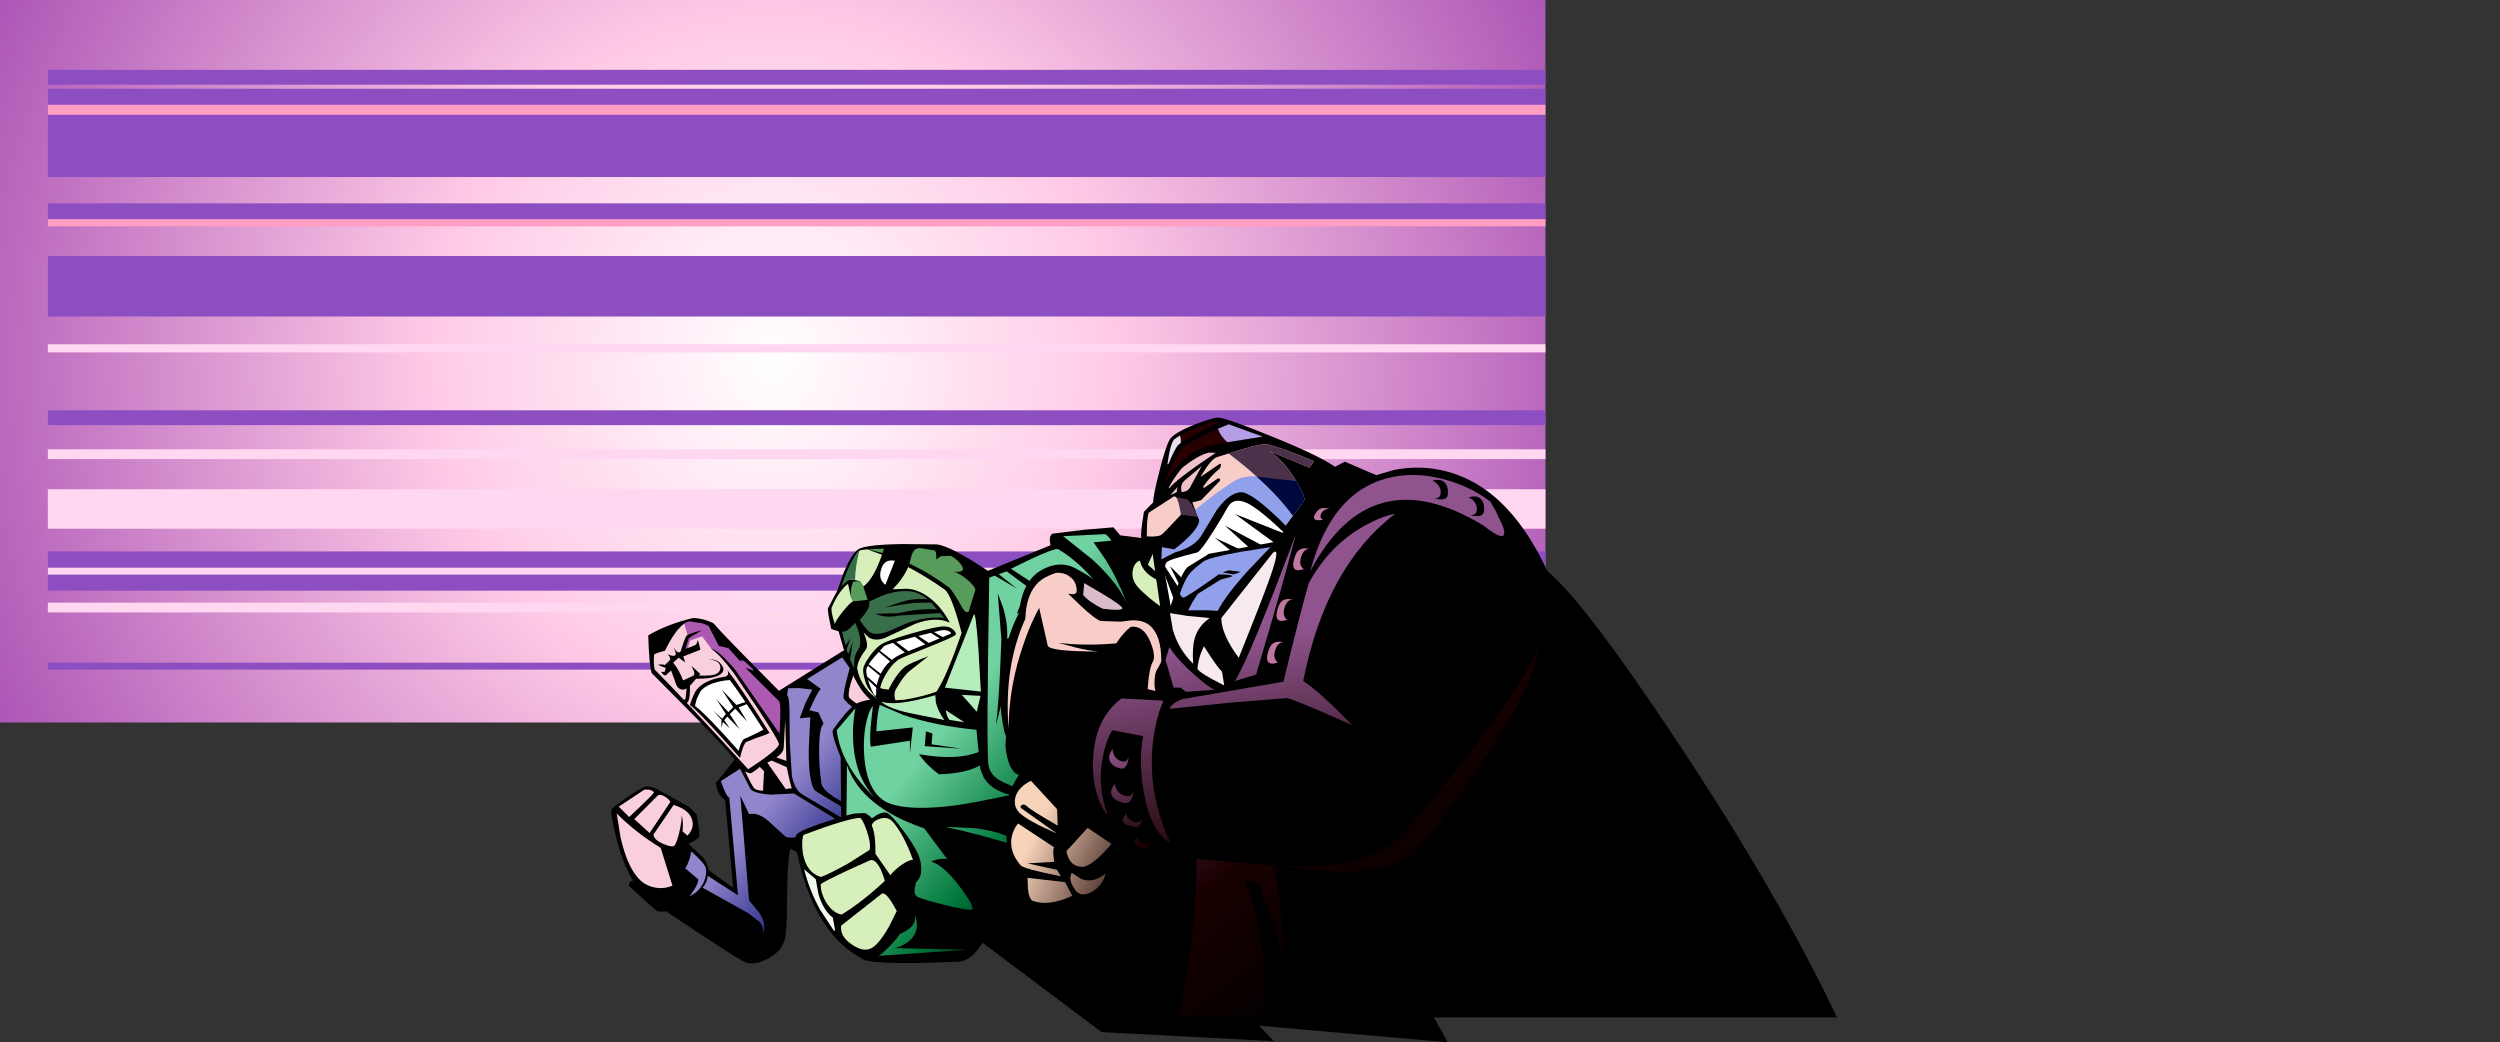 <?xml version="1.0" encoding="UTF-8" standalone="no"?>
<svg xmlns:xlink="http://www.w3.org/1999/xlink" height="217.8px" width="522.5px" xmlns="http://www.w3.org/2000/svg">
  <rect width="100%" height="100%" fill="#333333" stroke="none"/>
  <g transform="matrix(1.0, 0.0, 0.0, 1.0, 167.6, 79.5)">
    <use height="151.0" transform="matrix(1.0, 0.0, 0.0, 1.0, -167.6, -79.5)" width="323.0" xlink:href="#shape0"/>
    <use height="124.05" transform="matrix(0.713, 0.0, 0.0, 0.713, -39.853, 49.654)" width="194.3" xlink:href="#shape1"/>
    <use height="157.95" transform="matrix(0.713, 0.0, 0.0, 0.713, -1.312, 25.721)" width="191.15" xlink:href="#shape2"/>
    <use height="175.8" transform="matrix(0.713, 0.0, 0.0, 0.713, 41.42, 7.791)" width="245.3" xlink:href="#shape3"/>
  </g>
  <defs>
    <g id="shape0" transform="matrix(1.0, 0.0, 0.0, 1.0, 167.6, 79.5)">
      <path d="M155.4 71.5 L-167.6 71.5 -167.6 -79.5 155.4 -79.5 155.4 71.5" fill="url(#gradient0)" fill-rule="evenodd" stroke="none"/>
      <path d="M155.4 -42.5 L-157.6 -42.5 -157.6 -60.95 155.4 -60.95 155.4 -42.5" fill="#8d4ec2" fill-rule="evenodd" stroke="none"/>
      <path d="M155.4 43.95 L-157.6 43.95 -157.6 35.75 155.4 35.75 155.4 43.95" fill="#8d4ec2" fill-rule="evenodd" stroke="none"/>
      <path d="M155.4 31.0 L-157.6 31.0 -157.6 22.75 155.4 22.75 155.4 31.0" fill="#ffd7f0" fill-rule="evenodd" stroke="none"/>
      <path d="M155.4 -5.85 L-157.6 -5.85 -157.6 -7.55 155.4 -7.55 155.4 -5.85" fill="#ffd7f0" fill-rule="evenodd" stroke="none"/>
      <path d="M155.4 -13.35 L-157.6 -13.35 -157.6 -26.0 155.4 -26.0 155.4 -13.35" fill="#8d4ec2" fill-rule="evenodd" stroke="none"/>
      <path d="M155.4 60.45 L-157.6 60.45 -157.6 59.0 155.4 59.0 155.4 60.45" fill="#8d4ec2" fill-rule="evenodd" stroke="none"/>
      <path d="M155.4 -32.9 L-157.6 -32.9 -157.6 -37.0 155.4 -37.0 155.4 -32.9" fill="#8d4ec2" fill-rule="evenodd" stroke="none"/>
      <path d="M155.4 16.45 L-157.6 16.45 -157.6 14.4 155.4 14.4 155.4 16.45" fill="#ffd7f0" fill-rule="evenodd" stroke="none"/>
      <path d="M155.4 -55.5 L-157.6 -55.5 -157.6 -57.6 155.4 -57.6 155.4 -55.5" fill="#ff9dc2" fill-rule="evenodd" stroke="none"/>
      <path d="M155.4 48.5 L-157.6 48.5 -157.6 46.45 155.4 46.45 155.4 48.5" fill="#ffd7f0" fill-rule="evenodd" stroke="none"/>
      <path d="M155.4 40.6 L-157.6 40.6 -157.6 39.15 155.4 39.15 155.4 40.6" fill="#ffd7f0" fill-rule="evenodd" stroke="none"/>
      <path d="M155.4 -32.2 L-157.6 -32.2 -157.6 -33.7 155.4 -33.7 155.4 -32.2" fill="#ff9dc2" fill-rule="evenodd" stroke="none"/>
      <path d="M155.4 9.35 L-157.6 9.35 -157.6 6.25 155.4 6.25 155.4 9.35" fill="#8d4ec2" fill-rule="evenodd" stroke="none"/>
      <path d="M155.4 -61.8 L-157.6 -61.8 -157.6 -64.9 155.4 -64.9 155.4 -61.8" fill="#8d4ec2" fill-rule="evenodd" stroke="none"/>
    </g>
    <radialGradient cx="0" cy="0" gradientTransform="matrix(0.218, 0.0, 0.0, 0.218, -6.1, -4.0)" gradientUnits="userSpaceOnUse" id="gradient0" r="819.2" spreadMethod="pad">
      <stop offset="0.0" stop-color="#ffffff"/>
      <stop offset="0.4" stop-color="#ffcae6"/>
      <stop offset="1.0" stop-color="#ac56b6"/>
    </radialGradient>
    <g id="shape1" transform="matrix(1.0, 0.0, 0.0, 1.0, 97.15, 62.0)">
      <path d="M19.5 -46.75 Q25.9 -41.55 25.7 -40.45 25.4 -38.8 23.6 -34.8 21.5 -30.15 20.35 -29.75 L1.8 -21.85 Q23.5 -8.75 62.5 28.0 82.0 46.35 97.15 62.05 L46.6 59.4 13.15 34.3 Q-13.7 14.15 -18.6 13.0 L-32.15 10.15 Q-40.3 8.15 -44.65 5.6 -45.6 9.7 -45.6 20.5 -45.6 30.6 -46.45 32.8 -47.65 36.15 -51.7 38.1 -55.65 40.05 -58.3 38.7 -61.75 36.95 -81.05 24.0 -83.6 24.25 -84.05 23.7 L-92.0 16.55 Q-91.95 15.1 -90.7 15.0 -93.85 10.0 -95.8 1.95 -97.55 -5.0 -97.0 -5.9 -96.6 -6.6 -92.4 -9.5 -87.85 -12.6 -86.65 -12.6 -85.55 -12.65 -84.05 -12.0 L-74.3 -6.6 -72.1 -4.4 -71.6 -1.35 Q-71.15 1.8 -71.4 2.2 -71.8 2.9 -74.5 4.2 L-70.15 8.3 Q-69.25 9.3 -68.55 11.95 L-61.4 17.1 -63.75 -8.55 Q-66.15 -10.25 -66.45 -13.8 -65.85 -14.2 -63.8 -16.9 L-61.0 -20.45 Q-63.25 -23.55 -73.0 -33.45 L-85.3 -45.85 Q-86.05 -48.2 -86.3 -56.9 -80.7 -60.2 -73.1 -62.0 -69.95 -61.85 -67.2 -60.45 -64.2 -56.95 -48.0 -40.65 L-29.15 -52.4 Q-28.7 -52.5 -26.9 -51.2 L-25.2 -49.9 Q-22.8 -57.95 -20.1 -58.85 -18.4 -59.4 -10.2 -57.05 L-2.25 -54.55 11.25 -52.2 Q13.1 -52.0 19.5 -46.75" fill="#000000" fill-rule="evenodd" stroke="none"/>
      <path d="M-67.75 -52.9 L-67.65 -52.8 Q-65.25 -51.2 -61.2 -45.8 L-54.0 -35.15 Q-48.0 -26.0 -48.0 -25.05 -47.85 -23.65 -57.0 -17.65 -76.15 -38.6 -84.4 -46.85 -84.8 -48.4 -84.6 -51.15 -84.6 -51.45 -83.0 -51.95 L-81.4 -52.4 Q-78.55 -58.3 -75.75 -60.35 L-72.95 -59.5 Q-70.0 -58.5 -69.4 -57.6 L-67.75 -52.9" fill="#f9cedd" fill-rule="evenodd" stroke="none"/>
      <path d="M-19.15 -57.35 Q-19.75 -53.75 -11.35 -54.4 -18.65 -43.65 -19.4 -43.0 -19.9 -42.55 -22.2 -44.6 -24.6 -46.6 -24.4 -47.35 -24.2 -48.35 -19.15 -57.35" fill="#f9cedd" fill-rule="evenodd" stroke="none"/>
      <path d="M-7.7 -49.0 L-4.15 -47.25 Q-4.35 -46.8 -13.45 -37.15 -14.25 -36.55 -16.2 -38.05 -18.1 -39.6 -17.8 -40.6 -17.4 -41.9 -10.95 -52.55 -11.35 -50.75 -7.7 -49.0" fill="#f9cedd" fill-rule="evenodd" stroke="none"/>
      <path d="M-3.0 -45.5 Q-4.0 -42.85 1.15 -38.4 -8.1 -32.6 -10.15 -32.4 -11.45 -32.25 -12.35 -33.7 -13.1 -35.0 -12.85 -35.6 L-3.0 -45.5" fill="#f9cedd" fill-rule="evenodd" stroke="none"/>
      <path d="M10.25 -51.05 L15.6 -48.0 22.2 -43.35 Q20.85 -44.15 13.85 -44.6 7.2 -45.0 6.95 -45.5 L-0.1 -53.0 10.25 -51.05" fill="url(#gradient1)" fill-rule="evenodd" stroke="none"/>
      <path d="M-27.4 -38.7 Q-27.85 -39.45 -27.0 -42.7 L-26.0 -45.75 Q-25.4 -44.25 -23.0 -42.45 -20.55 -40.65 -19.2 -40.8 -19.5 -37.95 -15.6 -34.4 -17.0 -31.4 -17.6 -31.95 -26.6 -37.5 -27.4 -38.7" fill="#f9cedd" fill-rule="evenodd" stroke="none"/>
      <path d="M-27.25 -47.3 L-28.25 -43.5 Q-29.2 -39.5 -29.05 -38.6 -28.8 -37.1 -20.2 -31.6 -19.6 -31.2 -18.35 -26.8 -16.85 -21.75 -16.55 -17.25 -15.55 -3.85 -25.4 -5.7 L-31.85 -9.5 Q-34.95 -11.55 -35.5 -13.3 -36.3 -18.45 -36.2 -24.05 -36.1 -30.15 -34.9 -31.0 L-36.4 -34.3 -39.05 -34.95 Q-36.6 -40.55 -35.7 -41.2 L-39.75 -44.1 -29.45 -50.45 -27.25 -47.3" fill="url(#gradient2)" fill-rule="evenodd" stroke="none"/>
      <path d="M-38.2 -41.0 L-40.25 -37.0 -41.9 -32.6 -38.8 -32.9 -39.25 -23.65 Q-39.35 -13.9 -37.45 -11.4 -29.95 -6.6 -6.5 6.45 L-3.75 12.0 Q-22.2 1.0 -40.75 -10.05 -43.4 -11.4 -44.2 -15.8 L-44.8 -25.15 -44.9 -34.45 Q-44.9 -38.8 -45.6 -39.35 L-45.3 -41.4 -42.0 -41.45 -38.2 -41.0" fill="url(#gradient3)" fill-rule="evenodd" stroke="none"/>
      <path d="M-65.0 -14.2 L-59.4 -17.8 -56.35 -11.9 Q-55.4 -10.6 -50.5 -10.2 L-43.6 -10.55 -29.35 -1.85 Q-31.15 -0.15 -37.6 1.4 -43.85 2.8 -45.95 2.2 L-50.4 -1.85 Q-53.75 -5.15 -56.75 -4.5 L-59.3 -9.85 -56.75 20.8 -53.8 24.35 Q-51.6 27.7 -52.55 30.55 -52.35 28.6 -53.65 27.15 L-56.95 24.55 -70.4 17.05 Q-69.45 16.0 -69.05 14.7 L-68.85 13.6 -60.0 19.3 -62.55 -9.35 Q-63.55 -9.75 -65.0 -14.2" fill="url(#gradient4)" fill-rule="evenodd" stroke="none"/>
      <path d="M-48.75 -21.1 Q-46.8 -22.4 -46.6 -23.85 L-46.15 -32.1 -45.8 -20.1 -48.75 -21.1" fill="#f9cedd" fill-rule="evenodd" stroke="none"/>
      <path d="M-50.15 -20.2 L-45.7 -18.25 Q-44.6 -12.8 -44.2 -12.1 L-46.0 -11.85 -51.4 -19.6 -50.15 -20.2" fill="#f9cedd" fill-rule="evenodd" stroke="none"/>
      <path d="M-53.6 -18.35 L-52.35 -17.1 -52.65 -11.35 Q-54.5 -11.45 -55.15 -12.0 -55.8 -12.55 -57.9 -17.05 -56.95 -16.5 -56.4 -16.45 -55.95 -16.4 -53.6 -18.35" fill="#f9cedd" fill-rule="evenodd" stroke="none"/>
      <path d="M-84.6 -10.85 Q-85.35 -9.75 -91.9 -3.65 L-94.95 -6.7 -87.4 -11.7 -85.95 -11.65 Q-84.95 -11.4 -84.6 -10.85" fill="#f9cedd" fill-rule="evenodd" stroke="none"/>
      <path d="M-83.45 -10.0 Q-82.6 -10.4 -81.35 -9.6 -80.25 -8.9 -79.8 -8.1 L-85.9 1.05 -90.4 -3.05 -83.45 -10.0" fill="#f9cedd" fill-rule="evenodd" stroke="none"/>
      <path d="M-82.4 4.0 Q-84.8 2.8 -84.75 1.45 L-78.85 -7.2 Q-74.1 -5.7 -73.4 -2.65 -72.8 -0.3 -74.8 1.8 L-76.25 0.55 Q-75.95 -2.3 -76.5 -4.2 -76.4 -2.5 -77.25 1.05 -78.2 4.9 -79.0 4.95 -80.2 5.05 -82.4 4.0" fill="#f9cedd" fill-rule="evenodd" stroke="none"/>
      <path d="M-82.65 5.4 L-79.2 16.45 Q-81.7 17.55 -84.45 17.0 -87.55 16.4 -89.6 13.85 -92.6 10.2 -94.4 2.4 L-95.55 -4.7 Q-90.1 0.8 -82.65 5.4" fill="#f9cedd" fill-rule="evenodd" stroke="none"/>
      <path d="M-73.7 6.4 L-71.65 8.35 Q-69.55 10.4 -69.4 11.4 -69.1 13.2 -69.95 15.25 -71.2 18.2 -74.2 19.6 -71.75 16.4 -71.6 14.65 L-75.45 11.4 Q-74.0 8.95 -73.7 6.4" fill="url(#gradient5)" fill-rule="evenodd" stroke="none"/>
      <path d="M-75.95 -52.45 L-74.6 -56.4 -75.75 -60.35 Q-74.85 -61.0 -74.05 -61.0 L-70.15 -60.35 -68.6 -59.65 -65.6 -53.8 -62.8 -53.15 -59.4 -49.4 -59.05 -49.6 -58.2 -49.4 Q-54.8 -46.4 -55.5 -46.6 L-57.8 -47.4 -48.0 -37.65 Q-47.45 -37.2 -47.6 -32.6 L-47.8 -28.05 -59.85 -45.4 Q-60.45 -46.6 -63.15 -49.4 -66.25 -52.7 -67.75 -52.9 L-70.5 -56.6 -74.0 -55.4 -74.85 -52.65 -75.95 -52.45" fill="#ac59b2" fill-rule="evenodd" stroke="none"/>
      <path d="M-78.45 -52.4 L-78.95 -53.45 Q-77.55 -51.2 -76.8 -52.2 -75.6 -56.15 -75.05 -56.8 -74.7 -57.2 -72.6 -57.85 L-70.6 -58.4 -74.4 -56.1 -75.4 -52.95 Q-73.35 -53.65 -72.65 -54.0 -72.2 -54.15 -71.95 -54.9 L-71.75 -55.6 -71.0 -52.7 -76.05 -50.7 -75.45 -49.0 -77.4 -50.35 -79.0 -48.9 Q-77.25 -46.8 -76.1 -43.7 L-73.15 -45.05 Q-72.5 -45.2 -73.0 -46.6 L-73.65 -47.95 -71.05 -45.6 -74.0 -42.2 -74.65 -41.6 Q-75.5 -40.95 -76.2 -41.0 -77.4 -41.05 -78.0 -42.2 L-79.6 -46.6 -81.2 -45.15 Q-81.75 -45.0 -82.55 -46.2 L-81.5 -46.2 -81.15 -47.35 Q-82.95 -47.95 -83.4 -48.3 L-82.2 -48.4 -81.4 -48.2 -80.0 -49.6 Q-79.65 -50.0 -80.1 -50.7 L-80.6 -51.35 Q-78.9 -50.6 -78.4 -51.05 -78.05 -51.35 -78.45 -52.4" fill="#000000" fill-rule="evenodd" stroke="none"/>
      <path d="M-71.8 -45.15 Q-67.4 -44.9 -66.2 -45.7 -64.95 -46.45 -65.2 -47.9 -65.6 -49.6 -68.5 -49.85 -66.0 -50.0 -64.8 -48.25 -63.55 -46.55 -65.2 -45.45 -67.25 -44.05 -72.85 -44.2 L-71.8 -45.15" fill="#000000" fill-rule="evenodd" stroke="none"/>
      <path d="M-74.1 -42.9 Q-73.9 -37.0 -75.25 -37.05 -76.6 -37.15 -78.0 -39.75 -75.75 -37.25 -75.35 -38.4 L-75.0 -41.95 -74.1 -42.9" fill="#000000" fill-rule="evenodd" stroke="none"/>
      <path d="M-74.1 -36.5 Q-72.9 -40.0 -72.1 -41.0 -69.75 -43.9 -64.0 -44.75 -62.4 -45.0 -63.1 -46.7 -59.25 -41.85 -50.75 -28.3 -51.85 -27.7 -54.7 -26.8 L-57.6 -25.65 Q-58.5 -24.85 -59.4 -21.0 L-65.55 -27.85 Q-72.05 -35.0 -74.1 -36.5" fill="#000000" fill-rule="evenodd" stroke="none"/>
      <path d="M-72.6 -36.2 L-72.1 -38.2 -71.1 -40.35 Q-69.25 -42.9 -63.6 -43.7 L-62.4 -43.8 Q-59.65 -40.35 -52.55 -29.25 -54.8 -28.0 -58.25 -26.5 -59.15 -25.75 -59.8 -23.05 -69.35 -33.85 -72.6 -36.2" fill="#ffffff" fill-rule="evenodd" stroke="none"/>
      <path d="M-60.8 -35.4 L-62.4 -33.8 -59.5 -29.4 -63.15 -33.1 -64.0 -32.0 -62.35 -29.6 -64.4 -31.5 -64.85 -29.8 -64.85 -32.2 -67.25 -34.8 -64.65 -32.5 -63.55 -33.85 -66.35 -38.2 -62.8 -34.4 -61.4 -35.85 -64.75 -41.0 -60.45 -36.5 -57.25 -37.55 -57.0 -36.9 -59.8 -35.8 -57.35 -31.65 -60.8 -35.4" fill="#000000" fill-rule="evenodd" stroke="none"/>
    </g>
    <linearGradient gradientTransform="matrix(0.025, 0.02, -0.02, 0.025, 9.25, -39.2)" gradientUnits="userSpaceOnUse" id="gradient1" spreadMethod="pad" x1="-819.2" x2="819.2">
      <stop offset="0.0" stop-color="#9185cc"/>
      <stop offset="0.584" stop-color="#111977"/>
      <stop offset="1.0" stop-color="#00002a"/>
    </linearGradient>
    <linearGradient gradientTransform="matrix(0.025, 0.02, -0.02, 0.025, -16.15, -8.4)" gradientUnits="userSpaceOnUse" id="gradient2" spreadMethod="pad" x1="-819.2" x2="819.2">
      <stop offset="0.0" stop-color="#9185cc"/>
      <stop offset="0.584" stop-color="#111977"/>
      <stop offset="1.0" stop-color="#00002a"/>
    </linearGradient>
    <linearGradient gradientTransform="matrix(0.025, 0.02, -0.02, 0.025, -22.0, -1.4)" gradientUnits="userSpaceOnUse" id="gradient3" spreadMethod="pad" x1="-819.2" x2="819.2">
      <stop offset="0.0" stop-color="#9185cc"/>
      <stop offset="0.584" stop-color="#111977"/>
      <stop offset="1.0" stop-color="#00002a"/>
    </linearGradient>
    <linearGradient gradientTransform="matrix(0.025, 0.02, -0.02, 0.025, -42.4, 23.35)" gradientUnits="userSpaceOnUse" id="gradient4" spreadMethod="pad" x1="-819.2" x2="819.2">
      <stop offset="0.0" stop-color="#9185cc"/>
      <stop offset="0.584" stop-color="#111977"/>
      <stop offset="1.0" stop-color="#00002a"/>
    </linearGradient>
    <linearGradient gradientTransform="matrix(0.025, 0.02, -0.02, 0.025, -54.85, 38.4)" gradientUnits="userSpaceOnUse" id="gradient5" spreadMethod="pad" x1="-819.2" x2="819.2">
      <stop offset="0.0" stop-color="#9185cc"/>
      <stop offset="0.584" stop-color="#111977"/>
      <stop offset="1.0" stop-color="#00002a"/>
    </linearGradient>
    <g id="shape2" transform="matrix(1.0, 0.0, 0.0, 1.0, 95.55, 78.95)">
      <path d="M79.8 52.1 Q89.75 68.2 95.6 79.0 L35.35 73.7 Q14.15 49.7 4.0 39.2 -2.35 32.65 -26.9 24.9 -34.6 22.5 -43.2 20.2 L-50.25 18.45 -44.9 27.6 Q-39.45 37.85 -38.9 43.55 -38.6 46.65 -41.25 50.6 -44.05 54.75 -47.3 55.35 -74.7 56.6 -76.45 54.25 -86.75 48.7 -92.25 33.8 -94.1 28.7 -95.05 23.6 -95.75 19.35 -95.45 18.4 -95.05 17.2 -88.55 15.0 L-82.2 12.95 -82.35 -4.55 -83.75 -8.2 Q-85.05 -12.0 -84.6 -12.6 -80.55 -18.35 -78.1 -20.05 -76.9 -20.9 -73.7 -21.45 -77.6 -24.75 -80.65 -33.4 L-82.95 -41.45 -85.1 -42.15 Q-86.2 -47.15 -86.1 -48.15 L-83.25 -53.6 -81.45 -58.75 Q-79.15 -64.15 -77.2 -65.5 -75.25 -66.85 -64.55 -67.05 L-54.25 -66.95 Q-50.3 -66.6 -39.2 -59.2 L-20.85 -66.7 -21.05 -68.15 Q-21.05 -69.7 -20.25 -70.1 L-10.85 -71.25 -2.4 -71.95 -0.4 -69.6 7.6 -68.6 10.9 -73.2 Q14.3 -77.9 15.15 -78.25 20.5 -80.5 33.1 -75.7 59.45 -62.55 61.1 -58.75 62.55 -55.35 57.75 -46.05 52.55 -35.95 45.5 -32.35 L27.55 -31.7 13.6 -30.7 23.9 -21.95 Q35.05 -12.0 39.5 -6.3 59.95 19.95 79.8 52.1" fill="#000000" fill-rule="evenodd" stroke="none"/>
      <path d="M15.4 -76.0 L21.0 -75.85 Q25.0 -73.95 26.45 -70.15 20.9 -60.05 17.15 -57.2 14.9 -55.4 11.05 -58.0 L7.7 -61.0 10.75 -67.75 Q14.05 -74.8 15.4 -76.0" fill="#d7f0bb" fill-rule="evenodd" stroke="none"/>
      <path d="M33.4 -65.7 Q36.2 -62.15 35.0 -58.8 30.3 -54.0 25.95 -50.25 24.95 -49.45 21.85 -51.85 18.75 -54.3 19.25 -55.55 19.8 -57.0 23.15 -62.15 26.7 -67.55 27.75 -68.3 30.65 -69.2 33.4 -65.7" fill="#d7f0bb" fill-rule="evenodd" stroke="none"/>
      <path d="M36.35 -57.0 Q38.4 -57.45 40.95 -53.5 43.45 -49.6 42.5 -48.8 41.35 -47.85 38.1 -46.2 34.05 -44.2 31.25 -43.65 28.55 -44.2 27.75 -46.85 L27.55 -49.4 36.35 -57.0" fill="#d7f0bb" fill-rule="evenodd" stroke="none"/>
      <path d="M5.35 -62.2 Q6.35 -57.95 11.9 -55.9 14.65 -54.9 17.2 -54.75 L18.35 -51.2 Q17.3 -50.8 16.6 -48.15 L16.15 -45.5 Q9.15 -50.0 5.35 -53.8 2.75 -56.35 3.25 -59.2 3.65 -61.6 5.35 -62.2" fill="#d7f0bb" fill-rule="evenodd" stroke="none"/>
      <path d="M-8.2 -67.55 L-4.65 -62.4 Q-1.05 -56.6 1.55 -49.65 -1.05 -55.6 -8.6 -62.55 L-17.15 -69.35 -4.8 -69.95 Q-3.85 -69.4 -3.0 -68.05 L-8.2 -67.55" fill="url(#gradient6)" fill-rule="evenodd" stroke="none"/>
      <path d="M-23.85 -54.2 L-32.45 -59.8 -26.5 -62.7 Q-20.25 -65.6 -18.7 -65.6 -8.75 -59.8 0.0 -45.1 4.4 -37.8 6.8 -31.6 L11.55 -28.2 Q17.25 -24.0 22.2 -19.9 38.0 -6.8 40.1 0.6 37.95 -3.3 24.85 -13.8 12.25 -24.0 10.35 -24.15 12.05 -19.8 10.05 -9.9 9.6 -23.8 1.6 -38.25 -0.9 -42.85 -3.8 -46.7 -6.25 -50.0 -6.1 -49.4 L-1.35 -39.4 -4.15 -41.15 -1.85 -35.3 Q0.55 -28.2 1.0 -21.85 2.35 -1.6 -16.65 3.5 -27.25 0.65 -29.35 -2.45 -30.1 -3.55 -30.0 -5.05 -29.7 -6.7 -29.7 -7.5 -29.65 -9.15 -23.35 -29.0 -17.15 -48.3 -17.45 -48.7 -17.9 -49.2 -20.35 -50.1 L-22.7 -50.9 -26.5 -49.5 -23.85 -54.2" fill="url(#gradient7)" fill-rule="evenodd" stroke="none"/>
      <path d="M-53.55 0.45 Q-45.65 0.2 -41.5 -2.15 L-41.4 -1.05 -40.4 1.4 Q-38.15 5.2 -32.45 6.5 -44.25 8.95 -47.95 9.45 -61.45 11.3 -67.85 9.05 -74.6 6.6 -75.45 -5.0 -75.8 -9.6 -75.05 -13.8 -74.25 -18.0 -72.9 -19.65 L-73.55 -13.6 Q-73.9 -8.5 -73.45 -7.65 L-62.05 -9.4 -62.05 -5.7 -61.2 -13.3 -71.9 -12.15 Q-71.65 -17.35 -70.9 -19.9 L-64.1 -17.0 Q-54.85 -13.8 -42.55 -12.6 L-41.9 -6.1 Q-48.25 -3.5 -59.4 -5.45 -57.25 -2.3 -53.55 0.45" fill="url(#gradient8)" fill-rule="evenodd" stroke="none"/>
      <path d="M-6.45 30.15 Q-31.35 20.2 -51.7 15.85 L-42.75 16.25 Q-37.15 17.05 -34.0 18.4 L-6.45 30.15" fill="url(#gradient9)" fill-rule="evenodd" stroke="none"/>
      <path d="M-93.1 18.15 Q-80.85 13.55 -76.8 13.2 -76.05 13.25 -74.8 16.7 -73.45 20.4 -73.85 22.6 L-80.1 26.55 Q-85.75 29.7 -88.15 30.55 -92.35 29.3 -93.4 23.75 -93.7 21.8 -93.6 19.95 -93.45 18.25 -93.1 18.15" fill="#d7f0bb" fill-rule="evenodd" stroke="none"/>
      <path d="M-73.65 25.6 Q-72.05 25.3 -70.55 28.45 -69.85 30.05 -69.4 31.7 -76.2 38.0 -82.05 41.55 -84.45 41.2 -86.4 38.3 -88.25 35.4 -88.2 32.65 -87.5 32.0 -80.5 28.7 L-73.65 25.6" fill="#d7f0bb" fill-rule="evenodd" stroke="none"/>
      <path d="M-72.75 51.05 Q-75.25 52.9 -78.9 50.45 -82.65 48.0 -82.2 44.8 L-70.25 35.4 Q-69.25 35.05 -67.5 37.75 L-65.9 40.5 -68.05 44.85 Q-70.65 49.5 -72.75 51.05" fill="#d7f0bb" fill-rule="evenodd" stroke="none"/>
      <path d="M-93.05 28.3 L-89.65 31.2 -88.85 35.6 Q-87.4 40.4 -84.65 42.45 L-84.1 45.55 Q-83.85 47.0 -84.6 45.9 L-88.35 40.2 Q-91.5 34.55 -93.05 28.3" fill="#f2f9ee" fill-rule="evenodd" stroke="none"/>
      <path d="M-72.15 23.75 Q-72.1 17.7 -73.25 15.45 -72.9 14.1 -70.8 13.45 -68.45 12.7 -66.9 14.55 -63.7 18.4 -61.15 25.55 -62.25 25.45 -64.35 26.9 -66.4 28.3 -67.8 30.0 L-72.15 23.75" fill="#d7f0bb" fill-rule="evenodd" stroke="none"/>
      <path d="M-68.8 11.75 Q-69.8 11.35 -71.6 12.3 L-73.2 13.35 Q-73.95 12.45 -75.2 11.8 L-78.4 11.95 -80.65 12.5 -80.5 -2.2 Q-76.3 10.0 -57.85 16.3 L-51.15 25.25 -52.65 25.2 Q-54.4 25.35 -55.8 26.0 -52.1 27.2 -47.45 33.35 -43.15 39.05 -43.75 40.0 -44.1 40.6 -51.25 38.9 -57.85 37.25 -59.65 36.45 -60.85 36.0 -60.65 34.0 L-60.25 32.1 Q-58.05 30.15 -59.0 25.8 -59.65 22.8 -63.65 17.4 -67.4 12.3 -68.8 11.75" fill="url(#gradient10)" fill-rule="evenodd" stroke="none"/>
      <path d="M-78.05 -18.9 L-78.5 -15.9 Q-78.9 -12.15 -78.65 -8.55 -77.9 1.6 -72.15 7.5 -82.35 -2.2 -83.5 -12.5 L-78.05 -18.9" fill="url(#gradient11)" fill-rule="evenodd" stroke="none"/>
      <path d="M-66.55 51.4 L-44.95 51.85 -71.2 53.65 Q-70.1 53.0 -67.95 50.8 -65.75 48.55 -65.05 47.3 -59.3 44.8 -60.9 41.15 -58.85 45.5 -61.45 48.5 -63.3 50.6 -66.55 51.4" fill="url(#gradient12)" fill-rule="evenodd" stroke="none"/>
      <path d="M-43.35 -46.3 Q-42.8 -47.8 -41.95 -35.95 L-41.25 -23.8 -51.8 -24.95 -43.35 -46.3" fill="#b6edbc" fill-rule="evenodd" stroke="none"/>
      <path d="M-54.6 -22.75 L-54.45 -20.65 Q-53.85 -18.1 -51.95 -15.45 L-62.35 -17.55 Q-68.8 -19.0 -70.65 -21.0 -66.85 -19.2 -54.6 -22.75" fill="#b6edbc" fill-rule="evenodd" stroke="none"/>
      <path d="M-51.55 -18.35 L-46.1 -14.8 -50.45 -15.5 Q-51.25 -16.4 -51.55 -18.35" fill="#b6edbc" fill-rule="evenodd" stroke="none"/>
      <path d="M-42.45 -17.9 L-46.85 -22.85 -41.35 -22.55 -42.45 -17.9" fill="#b6edbc" fill-rule="evenodd" stroke="none"/>
      <path d="M-70.45 -59.75 Q-69.55 -62.75 -66.45 -62.15 L-69.25 -55.1 Q-71.45 -56.8 -70.45 -59.75" fill="#ffffff" fill-rule="evenodd" stroke="none"/>
      <path d="M-55.85 -49.9 L-54.1 -47.9 Q-59.5 -48.2 -65.45 -46.8 L-72.2 -46.6 Q-69.05 -45.25 -65.1 -46.1 L-53.3 -46.8 -51.95 -45.45 Q-58.85 -46.0 -65.8 -42.6 -70.95 -40.0 -73.35 -41.0 -74.65 -41.5 -76.75 -44.8 -73.45 -48.35 -74.0 -50.2 -72.1 -51.0 -70.25 -51.9 -65.7 -53.55 -62.05 -53.2 -59.4 -52.95 -56.85 -50.85 -60.95 -51.35 -65.5 -49.75 L-69.55 -48.45 -64.95 -49.2 -60.9 -49.8 -55.85 -49.9" fill="#396e4a" fill-rule="evenodd" stroke="none"/>
      <path d="M-78.1 -44.0 Q-75.55 -38.3 -77.35 -35.85 -78.65 -34.15 -78.35 -30.55 L-79.6 -33.2 -78.75 -38.8 Q-78.9 -37.95 -80.15 -34.75 L-80.6 -36.05 -79.45 -39.55 Q-79.55 -39.2 -80.95 -37.4 L-81.95 -41.4 Q-80.55 -41.05 -78.1 -44.0" fill="#396e4a" fill-rule="evenodd" stroke="none"/>
      <path d="M24.35 -75.25 L21.7 -77.45 Q51.2 -69.65 44.95 -49.1 45.0 -51.35 42.15 -54.9 39.55 -58.2 36.85 -59.9 37.3 -62.6 35.15 -66.0 32.55 -70.0 27.95 -70.75 27.2 -72.65 24.35 -75.25" fill="#d7f0bb" fill-rule="evenodd" stroke="none"/>
      <path d="M41.15 -69.6 Q60.8 -60.35 58.9 -55.95 58.25 -54.45 55.3 -53.9 52.7 -53.45 51.35 -53.95 51.2 -56.2 46.15 -63.15 L41.15 -69.6" fill="url(#gradient13)" fill-rule="evenodd" stroke="none"/>
      <path d="M-79.4 -51.8 L-78.7 -50.25 Q-79.45 -50.05 -81.65 -47.35 -83.85 -44.6 -84.05 -43.6 -85.35 -47.45 -84.95 -48.5 -82.95 -53.25 -80.2 -55.4 L-79.4 -51.8" fill="#d7f0bb" fill-rule="evenodd" stroke="none"/>
      <path d="M-70.05 -64.4 L-74.25 -65.5 -69.65 -65.7 -70.05 -64.4" fill="#579c5a" fill-rule="evenodd" stroke="none"/>
      <path d="M-74.5 -65.5 L-70.25 -63.9 Q-72.65 -56.85 -75.7 -54.6 L-76.7 -56.15 -78.15 -56.5 Q-79.45 -56.75 -80.0 -56.5 -80.95 -56.15 -79.35 -60.6 -77.8 -65.0 -76.3 -65.3 L-74.5 -65.5" fill="#d7f0bb" fill-rule="evenodd" stroke="none"/>
      <path d="M-49.1 -58.95 Q-47.45 -58.4 -45.4 -56.75 -43.25 -55.0 -42.85 -53.65 L-44.85 -47.2 Q-45.65 -46.8 -46.45 -47.95 -49.45 -53.4 -50.65 -54.35 -56.25 -58.55 -62.2 -61.3 L-61.9 -62.4 Q-61.45 -64.9 -60.25 -65.65 L-59.15 -65.9 -54.95 -65.2 Q-54.15 -65.0 -54.35 -62.55 L-52.95 -63.5 -50.05 -63.6 Q-47.8 -62.35 -46.8 -60.65 -45.6 -58.6 -49.1 -58.95" fill="#579c5a" fill-rule="evenodd" stroke="none"/>
      <path d="M-51.85 -53.7 Q-49.85 -52.25 -46.9 -41.0 -51.25 -28.3 -54.25 -23.8 -58.65 -22.2 -63.85 -21.4 L-70.65 -21.0 Q-76.4 -24.65 -77.5 -30.5 -77.5 -32.85 -75.05 -36.0 -73.95 -37.4 -75.65 -41.1 L-74.1 -39.65 Q-72.0 -38.45 -69.25 -39.6 L-60.55 -43.65 Q-54.45 -45.9 -50.35 -44.0 -52.65 -48.4 -56.05 -51.1 -59.5 -53.8 -63.0 -53.95 L-67.1 -53.8 Q-64.0 -56.95 -62.55 -60.3 -57.15 -57.45 -51.85 -53.7" fill="#d7f0bb" fill-rule="evenodd" stroke="none"/>
      <path d="M-78.7 -50.25 L-79.4 -51.8 Q-79.4 -54.9 -78.6 -56.05 L-76.7 -56.15 -75.7 -54.6 -74.45 -50.7 -78.7 -50.25" fill="#579c5a" fill-rule="evenodd" stroke="none"/>
      <path d="M-82.15 -54.8 L-80.45 -59.2 Q-78.4 -63.8 -76.9 -65.0 -78.0 -60.8 -78.15 -56.5 -79.45 -56.75 -80.0 -56.5 L-82.15 -54.8" fill="#396e4a" fill-rule="evenodd" stroke="none"/>
      <path d="M-51.8 -42.9 Q-50.25 -42.85 -49.2 -41.8 -48.15 -40.75 -48.85 -40.3 -50.15 -39.4 -57.1 -36.65 -64.25 -33.85 -65.25 -33.25 -67.5 -31.8 -69.35 -28.45 -71.65 -24.35 -70.65 -21.0 -70.35 -20.15 -72.05 -22.05 L-74.25 -24.8 Q-74.8 -25.55 -75.3 -27.4 -75.85 -29.3 -75.75 -30.4 -75.65 -31.55 -74.1 -33.8 -72.5 -36.15 -70.85 -37.4 -69.1 -38.7 -61.55 -40.85 -54.05 -43.0 -51.8 -42.9" fill="#000000" fill-rule="evenodd" stroke="none"/>
      <path d="M-56.6 -34.2 L-61.7 -30.2 Q-63.15 -29.15 -64.75 -26.8 L-66.25 -24.35 Q-66.95 -22.7 -66.1 -20.75 -70.25 -20.65 -70.95 -20.85 -71.45 -21.0 -71.55 -22.95 -71.6 -24.95 -71.2 -25.2 -71.05 -24.85 -69.75 -24.55 L-68.3 -24.4 Q-65.8 -29.4 -63.4 -31.15 -61.9 -32.2 -56.6 -34.2" fill="#000000" fill-rule="evenodd" stroke="none"/>
      <path d="M-53.0 -41.75 Q-51.4 -42.0 -50.45 -41.4 -49.55 -40.8 -50.4 -40.65 -56.25 -38.1 -63.65 -35.2 -68.45 -33.35 -70.6 -29.05 -72.0 -26.25 -71.95 -23.65 -71.85 -21.2 -73.25 -24.25 -74.85 -27.95 -74.85 -30.05 -74.8 -31.3 -72.45 -34.0 L-69.65 -37.1 Q-69.2 -37.6 -61.45 -39.65 L-53.0 -41.75" fill="#ffffff" fill-rule="evenodd" stroke="none"/>
      <path d="M-56.45 -41.35 L-55.6 -41.6 -51.65 -39.3 -52.85 -39.05 -56.45 -41.35" fill="#000000" fill-rule="evenodd" stroke="none"/>
      <path d="M-61.45 -40.55 L-60.6 -40.8 -56.05 -37.75 -57.3 -37.45 -61.45 -40.55" fill="#000000" fill-rule="evenodd" stroke="none"/>
      <path d="M-67.65 -38.6 L-66.8 -38.9 -62.05 -35.3 -63.3 -35.05 -67.65 -38.6" fill="#000000" fill-rule="evenodd" stroke="none"/>
      <path d="M-66.6 -32.5 L-67.15 -32.05 -71.45 -35.65 -71.3 -36.15 -66.6 -32.5" fill="#000000" fill-rule="evenodd" stroke="none"/>
      <path d="M-74.9 -31.8 L-74.75 -32.25 -70.05 -28.6 -70.55 -28.2 -74.9 -31.8" fill="#000000" fill-rule="evenodd" stroke="none"/>
      <path d="M-75.25 -28.1 L-75.05 -28.6 -71.2 -25.2 -71.7 -24.75 -75.25 -28.1" fill="#000000" fill-rule="evenodd" stroke="none"/>
      <path d="M-30.8 -54.05 L-36.0 -58.2 -33.7 -59.05 -27.55 -54.5 -30.7 -46.65 -22.85 -48.95 -29.7 -27.95 Q-34.6 -11.9 -33.95 -6.9 -33.25 -1.6 -31.1 0.15 -30.7 0.45 -24.05 3.35 -4.85 11.65 11.75 23.7 L13.65 27.3 Q7.95 23.05 -2.95 17.1 -15.7 10.15 -25.8 6.4 -33.95 3.35 -36.0 2.05 -38.6 0.45 -39.05 -2.4 -39.65 -6.4 -38.8 -57.2 L-37.2 -57.8 -30.8 -54.05" fill="url(#gradient14)" fill-rule="evenodd" stroke="none"/>
      <path d="M-29.6 -42.65 L-36.8 -14.0 Q-36.05 -20.4 -35.6 -30.45 L-35.25 -39.2 -36.3 -52.6 -34.8 -48.6 Q-33.3 -43.75 -33.55 -39.3 -31.8 -39.65 -31.5 -42.8 L-29.6 -42.65" fill="#000000" fill-rule="evenodd" stroke="none"/>
      <path d="M-57.35 -12.15 L-55.45 -11.5 -55.7 -8.35 -47.0 -7.05 -57.7 -7.8 -57.35 -12.15" fill="#000000" fill-rule="evenodd" stroke="none"/>
    </g>
    <linearGradient gradientTransform="matrix(0.028, 0.023, -0.023, 0.028, 8.85, -41.05)" gradientUnits="userSpaceOnUse" id="gradient6" spreadMethod="pad" x1="-819.2" x2="819.2">
      <stop offset="0.0" stop-color="#70d2a1"/>
      <stop offset="0.584" stop-color="#00773b"/>
      <stop offset="1.0" stop-color="#000000"/>
    </linearGradient>
    <linearGradient gradientTransform="matrix(0.028, 0.023, -0.023, 0.028, -12.25, -15.1)" gradientUnits="userSpaceOnUse" id="gradient7" spreadMethod="pad" x1="-819.2" x2="819.2">
      <stop offset="0.0" stop-color="#70d2a1"/>
      <stop offset="0.584" stop-color="#00773b"/>
      <stop offset="1.0" stop-color="#000000"/>
    </linearGradient>
    <linearGradient gradientTransform="matrix(0.028, 0.023, -0.023, 0.028, -40.55, 19.85)" gradientUnits="userSpaceOnUse" id="gradient8" spreadMethod="pad" x1="-819.2" x2="819.2">
      <stop offset="0.0" stop-color="#70d2a1"/>
      <stop offset="0.584" stop-color="#00773b"/>
      <stop offset="1.0" stop-color="#000000"/>
    </linearGradient>
    <linearGradient gradientTransform="matrix(0.028, 0.023, -0.023, 0.028, -41.75, 21.4)" gradientUnits="userSpaceOnUse" id="gradient9" spreadMethod="pad" x1="-819.2" x2="819.2">
      <stop offset="0.0" stop-color="#70d2a1"/>
      <stop offset="0.584" stop-color="#00773b"/>
      <stop offset="1.0" stop-color="#000000"/>
    </linearGradient>
    <linearGradient gradientTransform="matrix(0.028, 0.023, -0.023, 0.028, -55.6, 38.4)" gradientUnits="userSpaceOnUse" id="gradient10" spreadMethod="pad" x1="-819.2" x2="819.2">
      <stop offset="0.0" stop-color="#70d2a1"/>
      <stop offset="0.584" stop-color="#00773b"/>
      <stop offset="1.0" stop-color="#000000"/>
    </linearGradient>
    <linearGradient gradientTransform="matrix(0.028, 0.023, -0.023, 0.028, -46.45, 27.15)" gradientUnits="userSpaceOnUse" id="gradient11" spreadMethod="pad" x1="-819.2" x2="819.2">
      <stop offset="0.0" stop-color="#70d2a1"/>
      <stop offset="0.584" stop-color="#00773b"/>
      <stop offset="1.0" stop-color="#000000"/>
    </linearGradient>
    <linearGradient gradientTransform="matrix(0.028, 0.023, -0.023, 0.028, -68.25, 54.0)" gradientUnits="userSpaceOnUse" id="gradient12" spreadMethod="pad" x1="-819.2" x2="819.2">
      <stop offset="0.0" stop-color="#70d2a1"/>
      <stop offset="0.584" stop-color="#00773b"/>
      <stop offset="1.0" stop-color="#000000"/>
    </linearGradient>
    <linearGradient gradientTransform="matrix(0.028, 0.023, -0.023, 0.028, 30.05, -67.15)" gradientUnits="userSpaceOnUse" id="gradient13" spreadMethod="pad" x1="-819.2" x2="819.2">
      <stop offset="0.0" stop-color="#70d2a1"/>
      <stop offset="0.584" stop-color="#00773b"/>
      <stop offset="1.0" stop-color="#000000"/>
    </linearGradient>
    <linearGradient gradientTransform="matrix(0.028, 0.023, -0.023, 0.028, -19.2, -6.5)" gradientUnits="userSpaceOnUse" id="gradient14" spreadMethod="pad" x1="-819.2" x2="819.2">
      <stop offset="0.0" stop-color="#70d2a1"/>
      <stop offset="0.584" stop-color="#00773b"/>
      <stop offset="1.0" stop-color="#000000"/>
    </linearGradient>
    <g id="shape3" transform="matrix(1.0, 0.0, 0.0, 1.0, 122.65, 87.9)">
      <path d="M122.65 87.9 L-76.45 87.9 Q-74.55 80.65 -72.85 71.25 -69.55 52.5 -70.75 41.8 L-81.2 41.45 Q-87.25 45.6 -88.2 45.6 -88.4 45.6 -89.0 47.15 L-90.6 50.5 Q-93.75 55.25 -100.2 54.45 -104.0 58.25 -113.9 55.7 -115.85 55.2 -117.2 50.05 L-118.15 44.95 Q-119.25 43.25 -120.0 40.4 -121.6 34.75 -120.0 29.4 -121.45 25.3 -119.15 20.4 -117.45 16.75 -115.9 15.7 -115.4 15.35 -118.05 10.65 -121.15 5.3 -121.4 4.15 -123.7 -6.15 -121.7 -16.85 -120.25 -24.75 -117.05 -30.8 -116.2 -40.2 -110.2 -43.4 -106.15 -45.55 -102.4 -44.5 -100.45 -43.95 -95.25 -40.55 L-89.05 -36.2 Q-87.2 -34.95 -84.3 -31.15 L-80.8 -30.7 Q-76.95 -29.5 -74.75 -25.75 L-78.3 -50.5 Q-80.8 -50.4 -81.2 -52.25 -81.5 -53.4 -81.0 -56.95 L-80.5 -60.3 -77.8 -63.05 Q-77.8 -64.95 -76.0 -72.0 -74.15 -79.4 -72.95 -81.45 -71.8 -83.4 -65.8 -85.8 -60.25 -88.0 -58.55 -87.9 -56.15 -87.75 -43.05 -82.4 -29.05 -76.75 -24.5 -73.5 L-21.6 -75.0 -12.4 -71.05 -7.25 -72.55 Q-0.9 -73.85 5.4 -72.75 25.65 -69.2 37.75 -42.95 48.65 -33.95 76.2 7.6 105.85 52.4 122.65 87.9" fill="#000000" fill-rule="evenodd" stroke="none"/>
      <path d="M21.05 -63.3 L22.5 -60.8 24.7 -56.15 Q26.8 -50.15 19.0 -56.3 -14.05 -76.35 -31.7 -42.95 -25.2 -67.55 -6.6 -70.7 0.65 -71.9 8.65 -69.5 15.65 -67.4 21.05 -63.3" fill="url(#gradient15)" fill-rule="evenodd" stroke="none"/>
      <path d="M-32.15 -39.4 Q-26.2 -50.4 -15.95 -56.15 -10.8 -59.0 -6.9 -59.7 -27.2 -44.15 -33.8 -10.7 -29.4 -7.95 -19.4 2.25 -36.2 -5.25 -38.5 -5.7 L-55.25 -4.35 -72.85 -2.55 Q-72.85 -3.5 -71.05 -4.55 L-69.25 -5.4 -39.6 -10.5 Q-33.8 -34.1 -32.15 -39.4" fill="url(#gradient16)" fill-rule="evenodd" stroke="none"/>
      <path d="M-49.55 51.35 Q-48.05 56.25 -47.0 61.25 -43.6 77.25 -45.7 87.7 -45.7 87.05 -70.3 87.7 -65.2 64.15 -65.0 41.45 L-42.1 43.4 -40.65 54.55 Q-39.3 66.8 -39.6 72.25 -40.6 65.75 -43.9 56.45 L-47.0 48.45 -50.8 47.4 -49.55 51.35" fill="url(#gradient17)" fill-rule="evenodd" stroke="none"/>
      <path d="M34.6 -18.2 Q33.85 -14.55 32.0 -9.65 29.6 -3.3 17.05 15.45 4.05 34.95 -1.5 39.8 -4.8 42.65 -11.2 44.05 -22.45 46.5 -39.65 43.4 -27.65 43.95 -20.35 42.35 -15.6 41.3 -9.8 38.25 -4.65 35.65 13.15 12.65 31.7 -11.2 35.0 -20.9 L34.6 -18.2" fill="url(#gradient18)" fill-rule="evenodd" stroke="none"/>
      <path d="M-69.65 -59.45 Q-70.65 -59.3 -71.75 -61.85 -72.85 -64.45 -71.8 -64.75 L-67.8 -63.95 Q-66.7 -63.3 -64.6 -58.8 L-69.65 -59.45" fill="#4b324a" fill-rule="evenodd" stroke="none"/>
      <path d="M-79.0 -60.1 L-71.8 -64.75 Q-70.55 -65.4 -69.65 -59.45 -74.55 -54.15 -75.4 -53.55 -75.95 -53.15 -77.85 -53.05 L-79.65 -53.1 -79.6 -56.35 Q-79.4 -59.7 -79.0 -60.1" fill="#f8cdc7" fill-rule="evenodd" stroke="none"/>
      <path d="M-58.2 -69.4 Q-58.0 -70.25 -58.85 -70.05 L-62.6 -67.5 Q-62.85 -67.35 -63.0 -67.35 -63.35 -67.35 -62.8 -68.15 -60.65 -71.1 -58.2 -73.05 -57.4 -74.95 -58.65 -74.1 L-63.95 -70.5 -62.2 -73.25 Q-60.25 -76.1 -58.85 -76.4 L-51.85 -78.6 Q-45.9 -80.4 -44.2 -80.05 -39.9 -79.05 -30.65 -75.15 L-31.95 -73.25 -43.8 -78.15 Q-39.35 -75.2 -35.95 -69.45 -32.95 -64.4 -33.6 -63.5 L-38.95 -56.3 Q-48.4 -67.1 -51.65 -67.3 -55.6 -67.55 -60.65 -61.5 L-63.4 -57.95 Q-64.4 -56.75 -64.2 -57.75 L-66.3 -63.05 -63.75 -63.7 -58.2 -69.4" fill="#f8cdc7" fill-rule="evenodd" stroke="none"/>
      <path d="M-69.45 -66.05 L-69.6 -67.25 Q-69.55 -68.65 -68.6 -69.45 L-63.55 -73.7 -66.7 -67.95 Q-67.35 -66.25 -69.45 -66.05" fill="#efc1cb" fill-rule="evenodd" stroke="none"/>
      <path d="M-45.7 -82.35 Q-58.65 -80.65 -63.95 -78.75 -67.25 -77.55 -71.35 -72.95 L-74.8 -68.55 -70.3 -77.7 Q-69.25 -79.7 -62.35 -83.0 L-55.65 -85.95 -45.7 -82.35" fill="#290000" fill-rule="evenodd" stroke="none"/>
      <path d="M-58.4 -86.6 L-64.05 -83.7 Q-69.85 -80.6 -70.55 -79.8 L-73.7 -73.45 -73.2 -76.95 Q-72.5 -80.6 -71.6 -81.55 -70.25 -82.85 -65.45 -84.85 -60.3 -87.05 -58.4 -86.6" fill="#290000" fill-rule="evenodd" stroke="none"/>
      <path d="M-56.1 -61.35 Q-54.6 -64.35 -51.2 -63.25 -47.8 -62.2 -39.6 -54.35 L-42.55 -51.4 -61.4 -48.0 -67.55 -44.2 Q-68.85 -43.3 -70.9 -37.95 L-72.65 -32.75 -74.35 -42.1 -74.35 -43.45 Q-74.3 -44.95 -73.9 -45.45 -73.25 -46.35 -64.8 -48.4 -63.7 -48.95 -60.05 -54.75 -57.05 -59.5 -56.1 -61.35" fill="#ffffff" fill-rule="evenodd" stroke="none"/>
      <path d="M-39.35 -53.95 L-41.9 -50.95 -53.8 -59.65 -39.35 -53.95" fill="#000000" fill-rule="evenodd" stroke="none"/>
      <path d="M-45.3 -50.15 L-49.55 -49.7 -56.75 -56.25 -45.3 -50.15" fill="#000000" fill-rule="evenodd" stroke="none"/>
      <path d="M-51.85 -49.05 L-54.4 -48.4 -59.7 -52.7 -51.85 -49.05" fill="#000000" fill-rule="evenodd" stroke="none"/>
      <path d="M-71.4 -33.8 L-75.4 -44.6 -75.2 -45.65 -69.9 -37.4 -71.4 -33.8" fill="#000000" fill-rule="evenodd" stroke="none"/>
      <path d="M-72.85 -44.4 L-69.0 -40.55 -69.9 -38.5 -72.85 -44.4" fill="#000000" fill-rule="evenodd" stroke="none"/>
      <path d="M-52.05 -66.05 Q-55.45 -65.9 -59.15 -60.8 L-63.55 -53.5 Q-65.55 -50.0 -71.4 -48.4 L-75.4 -46.35 -75.2 -49.95 -71.6 -49.3 Q-64.8 -54.55 -64.2 -57.75 L-65.4 -60.95 Q-55.0 -69.4 -51.85 -70.3 -47.3 -71.55 -35.8 -69.3 -32.95 -64.35 -33.6 -63.5 L-38.95 -56.3 Q-48.85 -66.15 -52.05 -66.05" fill="#90a0eb" fill-rule="evenodd" stroke="none"/>
      <path d="M-74.8 -4.95 L-76.0 -1.75 Q-77.3 2.45 -77.85 7.15 -79.55 22.25 -72.65 36.8 -78.15 34.05 -80.35 22.85 -82.2 13.2 -80.7 5.45 L-89.8 3.7 -90.8 5.65 Q-91.8 8.1 -92.4 10.85 -94.4 19.8 -91.1 28.55 -93.05 26.65 -94.3 22.4 -95.55 18.0 -95.4 13.0 -95.15 0.45 -87.05 -5.6 L-74.8 -4.95" fill="url(#gradient19)" fill-rule="evenodd" stroke="none"/>
      <path d="M-84.95 11.45 Q-85.4 15.45 -87.4 14.95 -89.4 14.45 -90.2 13.25 -91.35 11.65 -89.7 9.25 -89.45 11.8 -87.5 12.65 -85.5 13.55 -84.95 11.45" fill="url(#gradient20)" fill-rule="evenodd" stroke="none"/>
      <path d="M4.45 -64.25 Q6.6 -64.05 6.5 -66.2 6.35 -68.35 4.05 -69.45 6.8 -70.15 7.95 -68.55 8.8 -67.4 8.6 -65.35 8.35 -63.25 4.45 -64.25" fill="#000000" fill-rule="evenodd" stroke="none"/>
      <path d="M15.05 -59.35 Q17.2 -59.15 17.1 -61.35 16.95 -63.5 14.65 -64.55 17.4 -65.35 18.55 -63.75 19.4 -62.55 19.2 -60.5 18.95 -58.35 15.05 -59.35" fill="#000000" fill-rule="evenodd" stroke="none"/>
      <path d="M-39.4 -22.1 Q-41.2 -22.2 -42.0 -19.75 -42.8 -17.3 -41.2 -16.15 -44.0 -15.15 -44.35 -16.95 -44.6 -18.25 -43.55 -20.65 -42.8 -22.15 -41.0 -22.25 L-39.4 -22.1" fill="#c176a2" fill-rule="evenodd" stroke="none"/>
      <path d="M-39.25 -32.25 Q-40.05 -29.75 -38.5 -28.65 -41.25 -27.7 -41.6 -29.45 -41.8 -30.75 -40.8 -33.15 -40.05 -34.65 -38.25 -34.75 L-36.6 -34.6 Q-38.45 -34.75 -39.25 -32.25" fill="#c176a2" fill-rule="evenodd" stroke="none"/>
      <path d="M-31.75 -49.45 Q-33.6 -49.55 -34.4 -47.1 -35.2 -44.6 -33.6 -43.5 -36.4 -42.55 -36.7 -44.3 -36.95 -45.6 -35.9 -48.0 -35.2 -49.5 -33.4 -49.6 L-31.75 -49.45" fill="#c176a2" fill-rule="evenodd" stroke="none"/>
      <path d="M-25.9 -61.15 Q-27.45 -61.35 -28.4 -60.0 -29.25 -58.7 -28.0 -57.95 -30.5 -57.55 -30.65 -58.55 -30.75 -59.35 -29.6 -60.6 -28.45 -61.9 -25.9 -61.15" fill="#c176a2" fill-rule="evenodd" stroke="none"/>
      <path d="M-83.55 21.6 Q-84.0 25.55 -86.4 25.05 -88.65 24.55 -89.6 23.35 -90.85 21.75 -89.0 19.45 -88.7 21.95 -86.45 22.8 -84.2 23.65 -83.55 21.6" fill="url(#gradient21)" fill-rule="evenodd" stroke="none"/>
      <path d="M-81.0 29.65 Q-81.4 32.4 -83.4 32.05 -88.6 31.15 -85.6 28.2 -85.4 29.9 -83.45 30.5 -81.55 31.05 -81.0 29.65" fill="url(#gradient22)" fill-rule="evenodd" stroke="none"/>
      <path d="M-78.35 36.35 Q-78.75 38.55 -80.45 38.25 -85.05 37.55 -82.4 35.1 -82.2 36.5 -80.55 37.0 -78.85 37.5 -78.35 36.35" fill="url(#gradient23)" fill-rule="evenodd" stroke="none"/>
      <path d="M-93.2 -28.3 L-87.25 -28.1 -84.15 -28.5 Q-80.65 -28.6 -78.8 -27.0 -75.4 -24.15 -75.4 -16.65 -75.4 -16.15 -76.25 -14.75 -77.2 -13.35 -77.3 -11.75 -77.55 -9.0 -77.1 -7.75 L-79.4 -8.35 -79.1 -11.65 Q-78.6 -15.15 -77.95 -16.2 -76.85 -17.95 -78.65 -22.3 -80.65 -27.05 -84.3 -26.6 -86.35 -25.15 -88.6 -21.75 -95.25 -21.1 -102.1 -21.55 L-105.3 -21.85 Q-105.9 -21.9 -105.1 -21.75 L-100.35 -20.5 Q-97.0 -19.65 -93.85 -19.35 -108.2 -19.35 -108.7 -21.1 L-111.2 -32.15 -112.6 -29.4 Q-114.3 -25.85 -115.65 -21.9 -120.15 -9.15 -120.15 3.3 -121.6 -14.95 -115.25 -28.95 -115.05 -36.3 -111.25 -39.8 -109.8 -41.15 -106.6 -42.3 -105.3 -42.75 -103.0 -41.85 L-101.6 -40.8 Q-100.2 -39.35 -100.2 -37.15 -100.2 -35.7 -102.75 -36.35 L-99.0 -32.75 Q-94.95 -28.95 -93.2 -28.3" fill="#f8cdc7" fill-rule="evenodd" stroke="none"/>
      <path d="M-98.0 -39.4 Q-86.0 -32.55 -86.85 -31.9 -87.7 -31.25 -92.6 -31.9 -96.8 -34.0 -98.3 -35.95 L-98.0 -39.4" fill="#dabbcb" fill-rule="evenodd" stroke="none"/>
      <path d="M-118.15 23.3 Q-117.3 20.35 -113.6 18.55 L-105.95 26.85 -105.75 31.7 Q-113.8 27.05 -114.8 26.0 -115.6 25.25 -116.3 25.65 -117.0 26.1 -116.35 26.65 L-105.95 34.05 Q-114.6 30.25 -117.0 27.9 -118.85 26.0 -118.15 23.3" fill="url(#gradient24)" fill-rule="evenodd" stroke="none"/>
      <path d="M-117.4 31.05 L-106.8 38.05 Q-107.2 38.6 -107.0 40.5 L-106.8 42.3 -114.6 42.75 -105.95 44.65 -104.85 46.55 Q-115.25 44.45 -116.55 43.4 -120.2 39.25 -119.2 34.75 -118.85 33.35 -118.1 32.05 L-117.4 31.05" fill="url(#gradient25)" fill-rule="evenodd" stroke="none"/>
      <path d="M-103.6 48.25 L-101.5 52.25 Q-108.15 55.4 -112.95 53.8 -114.2 53.35 -114.5 50.15 L-114.6 47.0 -103.6 48.25" fill="url(#gradient26)" fill-rule="evenodd" stroke="none"/>
      <path d="M-97.0 32.35 L-90.0 37.05 Q-95.15 43.15 -98.3 43.8 -102.4 43.8 -103.2 39.15 L-97.0 32.35" fill="url(#gradient27)" fill-rule="evenodd" stroke="none"/>
      <path d="M-91.75 45.7 Q-92.4 49.1 -95.6 51.0 -98.9 52.9 -100.6 50.6 -102.1 48.6 -102.05 46.85 L-101.7 45.5 Q-100.2 46.45 -98.8 47.35 -95.2 48.65 -91.75 45.7" fill="url(#gradient28)" fill-rule="evenodd" stroke="none"/>
      <path d="M-42.75 -48.2 Q-40.3 -50.4 -43.35 -41.55 -45.5 -35.35 -52.7 -17.5 -57.8 -24.4 -57.8 -29.15 L-42.75 -48.2" fill="#f6eaed" fill-rule="evenodd" stroke="none"/>
      <path d="M-47.6 -12.6 L-53.8 -10.7 Q-49.55 -17.5 -35.95 -53.75 -38.95 -41.85 -47.6 -12.6" fill="url(#gradient29)" fill-rule="evenodd" stroke="none"/>
      <path d="M-61.2 -29.15 Q-64.45 -26.95 -65.55 -23.4 -66.4 -20.55 -66.05 -15.75 -70.3 -19.9 -72.0 -25.65 L-72.85 -30.6 -67.8 -29.8 -61.2 -29.15" fill="#f6eaed" fill-rule="evenodd" stroke="none"/>
      <path d="M-63.8 -18.85 L-62.9 -20.9 -60.8 -17.65 Q-58.5 -14.25 -57.6 -13.45 L-56.95 -9.4 Q-64.2 -13.0 -64.8 -14.3 -64.65 -16.4 -63.8 -18.85" fill="#f6eaed" fill-rule="evenodd" stroke="none"/>
      <path d="M-69.65 -8.75 L-71.8 -8.75 -74.15 -16.85 -73.05 -20.65 Q-70.6 -16.85 -65.65 -12.5 -61.2 -8.55 -59.7 -8.15 L-67.8 -7.55 Q-68.3 -7.55 -69.0 -8.15 L-69.65 -8.75" fill="url(#gradient30)" fill-rule="evenodd" stroke="none"/>
      <path d="M-55.65 -77.4 Q-46.25 -80.5 -44.2 -80.05 -39.9 -79.05 -30.65 -75.15 L-31.95 -73.25 -43.8 -78.15 Q-39.35 -75.2 -35.95 -69.45 -32.95 -64.4 -33.6 -63.5 L-36.8 -59.15 Q-43.2 -67.95 -55.65 -77.4" fill="#4b324a" fill-rule="evenodd" stroke="none"/>
      <path d="M-35.8 -69.3 Q-32.95 -64.35 -33.6 -63.5 L-36.8 -59.15 Q-41.1 -65.05 -47.4 -70.6 L-35.8 -69.3" fill="#000840" fill-rule="evenodd" stroke="none"/>
      <path d="M-52.25 -48.55 L-43.4 -49.95 -49.7 -43.35 Q-56.5 -35.9 -58.85 -31.25 -61.7 -31.55 -67.5 -31.4 L-66.3 -33.8 -64.7 -36.25 -58.05 -40.4 -54.6 -41.35 Q-54.45 -41.95 -58.55 -41.95 -68.55 -34.85 -69.0 -35.15 -69.6 -35.4 -69.95 -36.3 -68.65 -40.05 -67.35 -41.85 -66.4 -43.25 -63.1 -45.7 -61.5 -46.9 -52.25 -48.55" fill="#90a0eb" fill-rule="evenodd" stroke="none"/>
      <path d="M-70.65 -67.55 L-70.9 -66.05 -72.75 -65.2 -70.65 -67.55" fill="#efc1cb" fill-rule="evenodd" stroke="none"/>
      <path d="M-59.45 -77.6 Q-71.4 -69.55 -73.0 -67.25 -73.75 -66.75 -71.8 -69.8 -69.8 -72.85 -68.8 -73.6 -64.3 -77.05 -61.4 -77.65 L-59.45 -77.6" fill="#efc1cb" fill-rule="evenodd" stroke="none"/>
      <path d="M-58.8 -84.65 L-55.65 -85.95 -45.7 -82.35 -56.0 -80.7 Q-57.95 -82.3 -58.8 -84.65" fill="#b49ee6" fill-rule="evenodd" stroke="none"/>
      <path d="M-70.55 -79.8 Q-71.5 -78.65 -73.3 -74.35 L-73.6 -74.25 Q-72.8 -80.25 -71.6 -81.55 L-69.95 -82.65 Q-69.6 -81.7 -69.7 -80.5 L-70.55 -79.8" fill="#e6e2f2" fill-rule="evenodd" stroke="none"/>
      <path d="M-57.45 -42.55 L-55.6 -43.15 -52.45 -42.75 Q-51.75 -42.7 -54.2 -41.95 L-57.45 -42.55" fill="#000000" fill-rule="evenodd" stroke="none"/>
    </g>
    <linearGradient gradientTransform="matrix(0.011, 0.066, -0.066, 0.011, 10.55, 21.45)" gradientUnits="userSpaceOnUse" id="gradient15" spreadMethod="pad" x1="-819.2" x2="819.2">
      <stop offset="0.0" stop-color="#8f548d"/>
      <stop offset="0.584" stop-color="#190000"/>
      <stop offset="1.0" stop-color="#000000"/>
    </linearGradient>
    <linearGradient gradientTransform="matrix(0.011, 0.066, -0.066, 0.011, -27.95, 28.1)" gradientUnits="userSpaceOnUse" id="gradient16" spreadMethod="pad" x1="-819.2" x2="819.2">
      <stop offset="0.0" stop-color="#8f548d"/>
      <stop offset="0.584" stop-color="#190000"/>
      <stop offset="1.0" stop-color="#000000"/>
    </linearGradient>
    <linearGradient gradientTransform="matrix(0.043, 0.058, -0.058, 0.043, -75.15, 47.15)" gradientUnits="userSpaceOnUse" id="gradient17" spreadMethod="pad" x1="-819.2" x2="819.2">
      <stop offset="0.0" stop-color="#8f548d"/>
      <stop offset="0.584" stop-color="#190000"/>
      <stop offset="1.0" stop-color="#000000"/>
    </linearGradient>
    <linearGradient gradientTransform="matrix(0.043, 0.058, -0.058, 0.043, -14.55, 1.9)" gradientUnits="userSpaceOnUse" id="gradient18" spreadMethod="pad" x1="-819.2" x2="819.2">
      <stop offset="0.0" stop-color="#8f548d"/>
      <stop offset="0.584" stop-color="#190000"/>
      <stop offset="1.0" stop-color="#000000"/>
    </linearGradient>
    <linearGradient gradientTransform="matrix(0.011, 0.066, -0.066, 0.011, -78.0, 36.75)" gradientUnits="userSpaceOnUse" id="gradient19" spreadMethod="pad" x1="-819.2" x2="819.2">
      <stop offset="0.0" stop-color="#8f548d"/>
      <stop offset="0.584" stop-color="#190000"/>
      <stop offset="1.0" stop-color="#000000"/>
    </linearGradient>
    <linearGradient gradientTransform="matrix(0.008, 0.03, -0.03, 0.008, -81.6, 33.05)" gradientUnits="userSpaceOnUse" id="gradient20" spreadMethod="pad" x1="-819.2" x2="819.2">
      <stop offset="0.0" stop-color="#8f548d"/>
      <stop offset="0.584" stop-color="#190000"/>
      <stop offset="1.0" stop-color="#000000"/>
    </linearGradient>
    <linearGradient gradientTransform="matrix(0.008, 0.03, -0.03, 0.008, -83.1, 33.45)" gradientUnits="userSpaceOnUse" id="gradient21" spreadMethod="pad" x1="-819.2" x2="819.2">
      <stop offset="0.0" stop-color="#8f548d"/>
      <stop offset="0.584" stop-color="#190000"/>
      <stop offset="1.0" stop-color="#000000"/>
    </linearGradient>
    <linearGradient gradientTransform="matrix(0.008, 0.03, -0.03, 0.008, -82.2, 33.25)" gradientUnits="userSpaceOnUse" id="gradient22" spreadMethod="pad" x1="-819.2" x2="819.2">
      <stop offset="0.0" stop-color="#8f548d"/>
      <stop offset="0.584" stop-color="#190000"/>
      <stop offset="1.0" stop-color="#000000"/>
    </linearGradient>
    <linearGradient gradientTransform="matrix(0.008, 0.03, -0.03, 0.008, -81.0, 32.95)" gradientUnits="userSpaceOnUse" id="gradient23" spreadMethod="pad" x1="-819.2" x2="819.2">
      <stop offset="0.0" stop-color="#8f548d"/>
      <stop offset="0.584" stop-color="#190000"/>
      <stop offset="1.0" stop-color="#000000"/>
    </linearGradient>
    <linearGradient gradientTransform="matrix(0.033, 0.016, -0.016, 0.033, -82.0, 39.45)" gradientUnits="userSpaceOnUse" id="gradient24" spreadMethod="pad" x1="-819.2" x2="819.2">
      <stop offset="0.0" stop-color="#f6d3b9"/>
      <stop offset="0.584" stop-color="#190000"/>
      <stop offset="1.0" stop-color="#000000"/>
    </linearGradient>
    <linearGradient gradientTransform="matrix(0.033, 0.016, -0.016, 0.033, -87.5, 51.2)" gradientUnits="userSpaceOnUse" id="gradient25" spreadMethod="pad" x1="-819.2" x2="819.2">
      <stop offset="0.0" stop-color="#f6d3b9"/>
      <stop offset="0.584" stop-color="#190000"/>
      <stop offset="1.0" stop-color="#000000"/>
    </linearGradient>
    <linearGradient gradientTransform="matrix(0.033, 0.016, -0.016, 0.033, -91.25, 59.1)" gradientUnits="userSpaceOnUse" id="gradient26" spreadMethod="pad" x1="-819.2" x2="819.2">
      <stop offset="0.0" stop-color="#f6d3b9"/>
      <stop offset="0.584" stop-color="#190000"/>
      <stop offset="1.0" stop-color="#000000"/>
    </linearGradient>
    <linearGradient gradientTransform="matrix(0.033, 0.016, -0.016, 0.033, -84.4, 44.6)" gradientUnits="userSpaceOnUse" id="gradient27" spreadMethod="pad" x1="-819.2" x2="819.2">
      <stop offset="0.0" stop-color="#f6d3b9"/>
      <stop offset="0.584" stop-color="#190000"/>
      <stop offset="1.0" stop-color="#000000"/>
    </linearGradient>
    <linearGradient gradientTransform="matrix(0.033, 0.016, -0.016, 0.033, -88.0, 52.25)" gradientUnits="userSpaceOnUse" id="gradient28" spreadMethod="pad" x1="-819.2" x2="819.2">
      <stop offset="0.0" stop-color="#f6d3b9"/>
      <stop offset="0.584" stop-color="#190000"/>
      <stop offset="1.0" stop-color="#000000"/>
    </linearGradient>
    <linearGradient gradientTransform="matrix(0.011, 0.066, -0.066, 0.011, -32.6, 28.9)" gradientUnits="userSpaceOnUse" id="gradient29" spreadMethod="pad" x1="-819.2" x2="819.2">
      <stop offset="0.0" stop-color="#8f548d"/>
      <stop offset="0.584" stop-color="#190000"/>
      <stop offset="1.0" stop-color="#000000"/>
    </linearGradient>
    <linearGradient gradientTransform="matrix(0.011, 0.066, -0.066, 0.011, -57.3, 33.2)" gradientUnits="userSpaceOnUse" id="gradient30" spreadMethod="pad" x1="-819.2" x2="819.2">
      <stop offset="0.0" stop-color="#8f548d"/>
      <stop offset="0.584" stop-color="#190000"/>
      <stop offset="1.0" stop-color="#000000"/>
    </linearGradient>
  </defs>
</svg>
